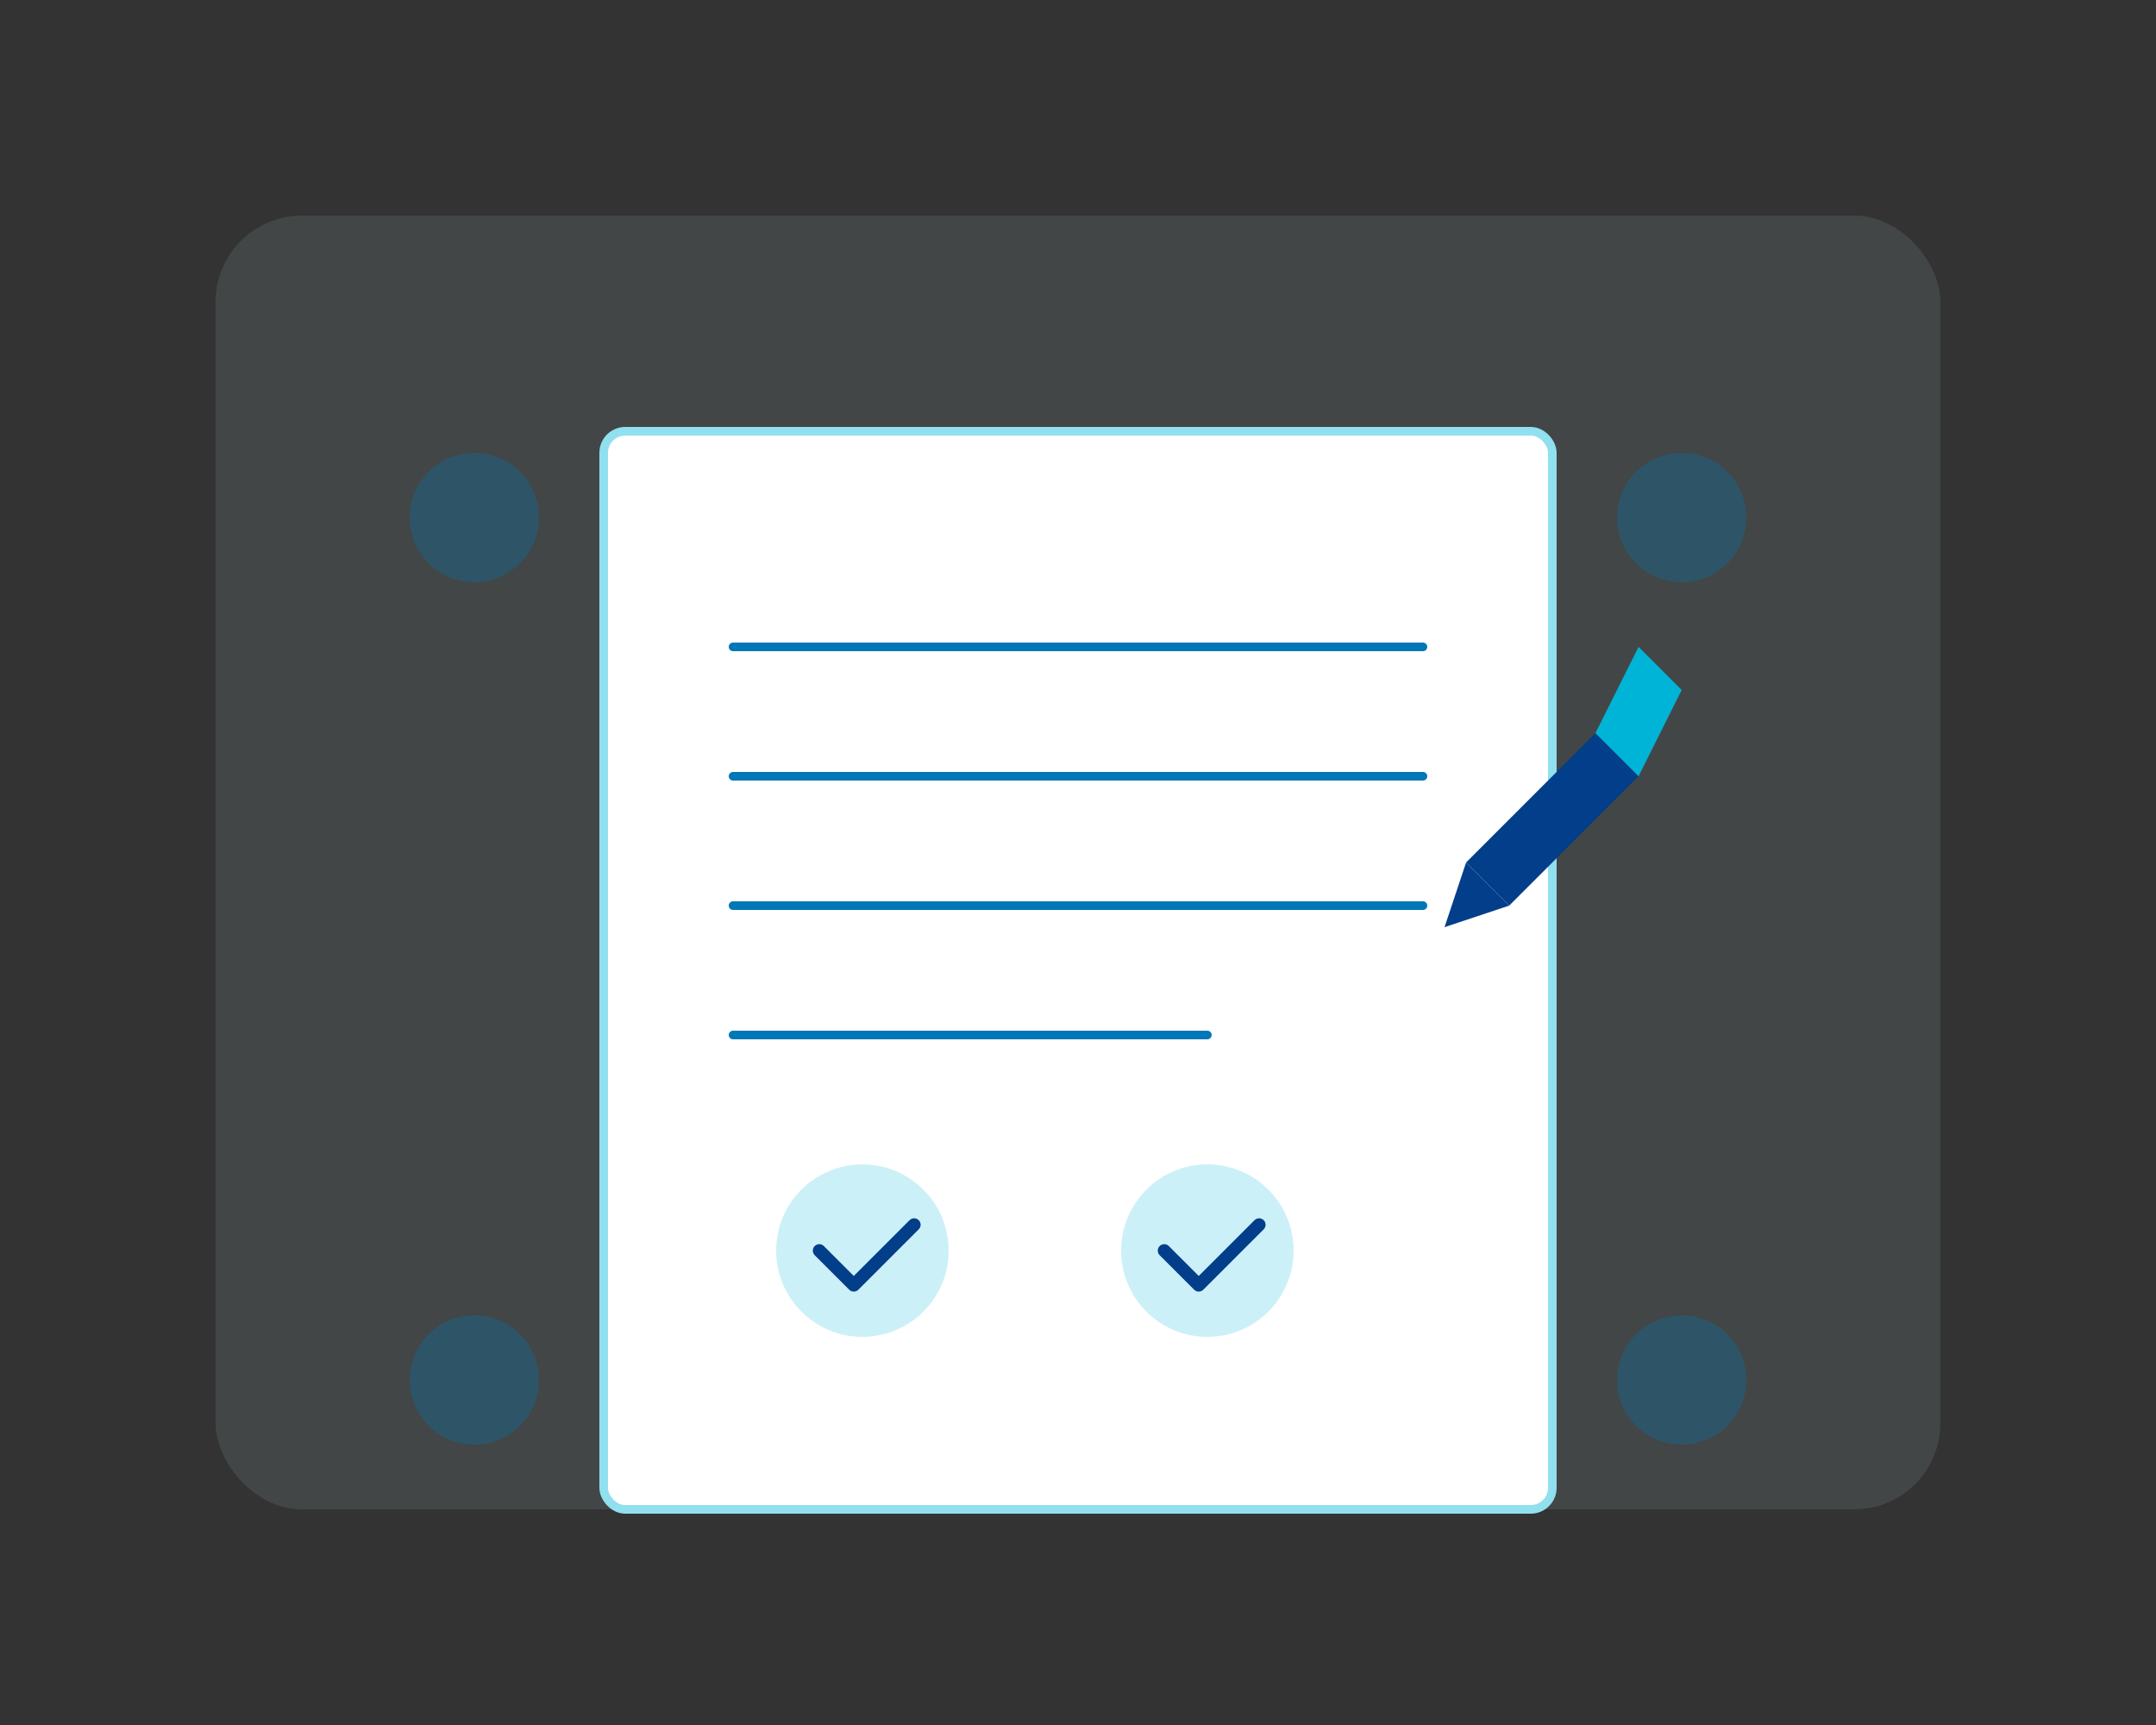 <svg xmlns="http://www.w3.org/2000/svg" width="500" height="400" viewBox="0 0 500 400" fill="none">
  <rect x="0" y="0" width="500" height="400" fill="#333333" stroke="none"/>
  <rect x="50" y="50" width="400" height="300" rx="20" fill="#CAF0F8" opacity="0.1"/>
  
  <!-- Paper/Document -->
  <rect x="140" y="100" width="220" height="250" rx="5" fill="white"/>
  <rect x="140" y="100" width="220" height="250" rx="5" stroke="#90E0EF" stroke-width="2"/>
  
  <!-- Document Lines -->
  <line x1="170" y1="150" x2="330" y2="150" stroke="#0077B6" stroke-width="2" stroke-linecap="round"/>
  <line x1="170" y1="180" x2="330" y2="180" stroke="#0077B6" stroke-width="2" stroke-linecap="round"/>
  <line x1="170" y1="210" x2="330" y2="210" stroke="#0077B6" stroke-width="2" stroke-linecap="round"/>
  <line x1="170" y1="240" x2="280" y2="240" stroke="#0077B6" stroke-width="2" stroke-linecap="round"/>
  
  <!-- Check marks/completion elements -->
  <circle cx="200" cy="290" r="20" fill="#00B4D8" opacity="0.2"/>
  <path d="M190 290L198 298L212 284" stroke="#023E8A" stroke-width="3" stroke-linecap="round" stroke-linejoin="round"/>
  
  <circle cx="280" cy="290" r="20" fill="#00B4D8" opacity="0.2"/>
  <path d="M270 290L278 298L292 284" stroke="#023E8A" stroke-width="3" stroke-linecap="round" stroke-linejoin="round"/>
  
  <!-- Decorative Elements -->
  <circle cx="110" cy="120" r="15" fill="#0077B6" opacity="0.3"/>
  <circle cx="390" cy="120" r="15" fill="#0077B6" opacity="0.3"/>
  <circle cx="110" cy="320" r="15" fill="#0077B6" opacity="0.3"/>
  <circle cx="390" cy="320" r="15" fill="#0077B6" opacity="0.3"/>
  
  <!-- Pencil -->
  <path d="M380 180L350 210L340 200L370 170L380 180Z" fill="#023E8A"/>
  <path d="M340 200L335 215L350 210L340 200Z" fill="#023E8A"/>
  <path d="M370 170L380 180L390 160L380 150L370 170Z" fill="#00B4D8"/>
</svg> 